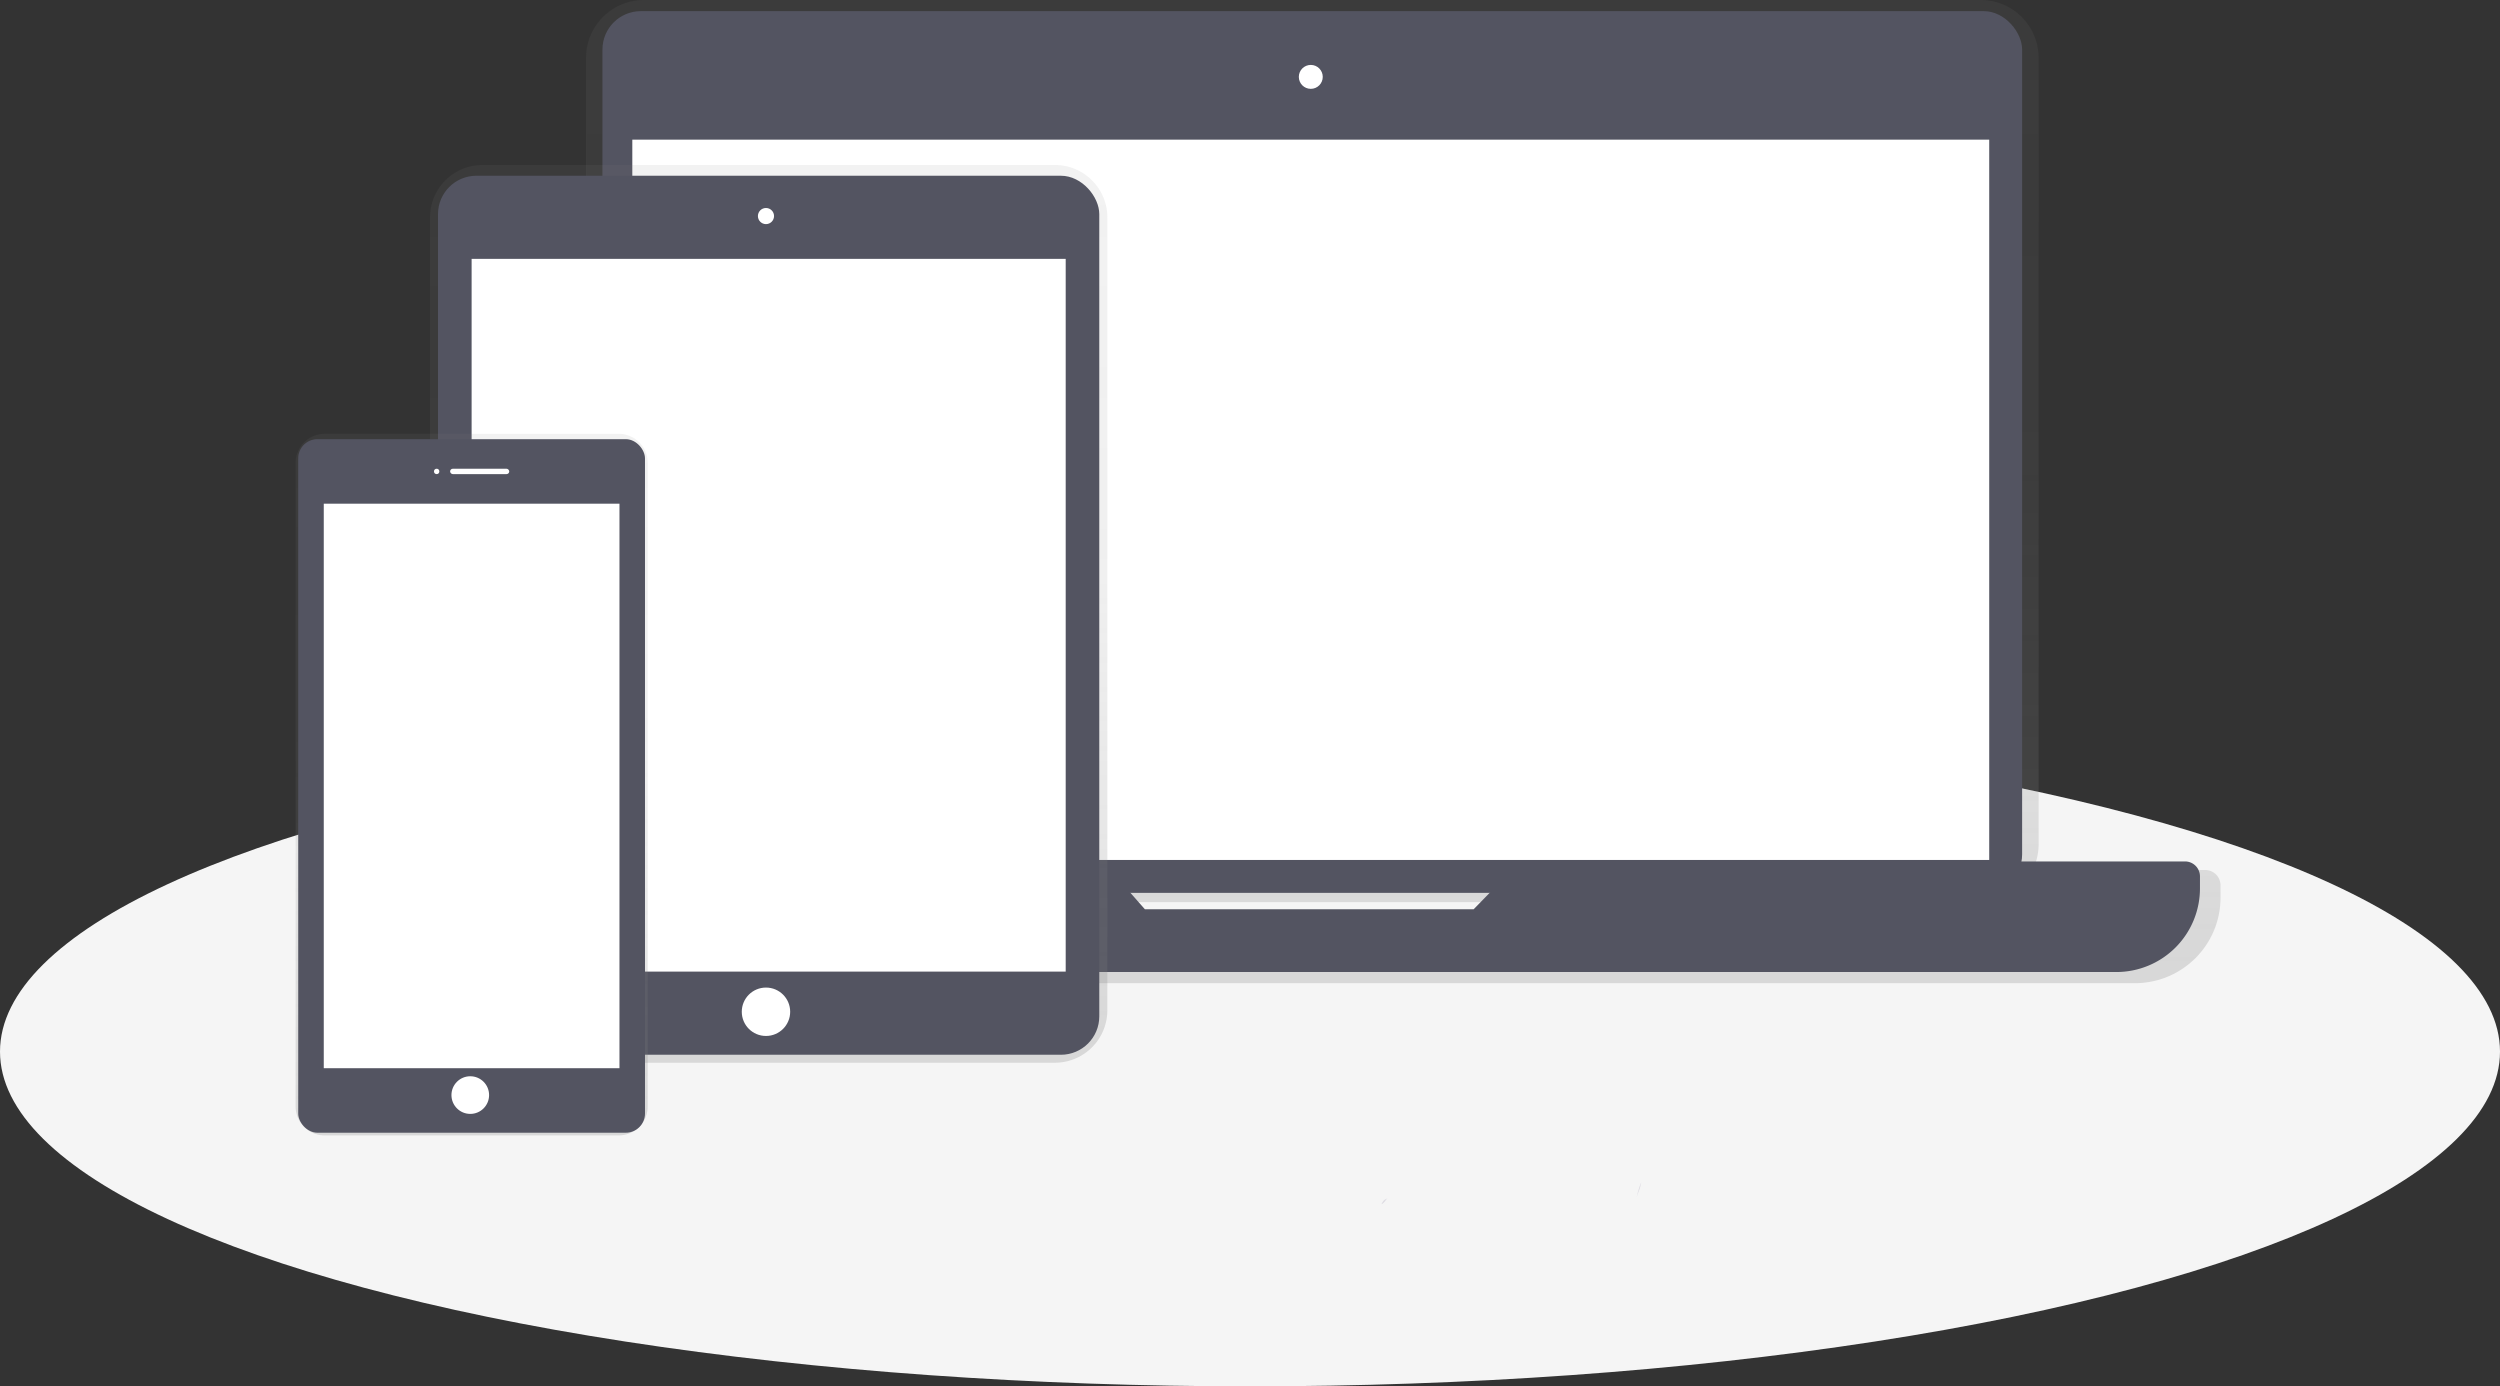 <svg xmlns="http://www.w3.org/2000/svg" xmlns:xlink="http://www.w3.org/1999/xlink" width="130.164" height="72.181" viewBox="0 0 130.164 72.181">
  <rect x="0" y="0" width="130.164" height="72.181" fill="#333333" stroke="none"/>
  <defs>
    <linearGradient id="linear-gradient" x1="0.5" y1="1" x2="0.5" gradientUnits="objectBoundingBox">
      <stop offset="0" stop-color="gray" stop-opacity="0.251"/>
      <stop offset="0.54" stop-color="gray" stop-opacity="0.122"/>
      <stop offset="1" stop-color="gray" stop-opacity="0.102"/>
    </linearGradient>
    <linearGradient id="linear-gradient-3" x1="0.5" y1="1" x2="0.5" y2="0" xlink:href="#linear-gradient"/>
  </defs>
  <g id="Group_1245" data-name="Group 1245" transform="translate(-1022.836 -2309.819)">
    <ellipse id="Ellipse_388" data-name="Ellipse 388" cx="65.082" cy="17.428" rx="65.082" ry="17.428" transform="translate(1022.836 2347.144)" fill="#f5f5f5"/>
    <path id="Path_1299" data-name="Path 1299" d="M430.14,285.577h-8.991a3,3,0,0,0,.313-1.339V243.291a3.011,3.011,0,0,0-3.011-3.011H348.844a3.011,3.011,0,0,0-3.012,3.011v40.948a3,3,0,0,0,.314,1.339h-9.309a.8.8,0,0,0-.8.8v.642a4.454,4.454,0,0,0,4.454,4.449h85.989a4.454,4.454,0,0,0,4.454-4.454v-.642A.8.8,0,0,0,430.14,285.577Zm-55.409,2.547-.767-.875H393.1l-.854.876Z" transform="translate(707.516 2069.539)" fill="url(#linear-gradient)"/>
    <rect id="Rectangle_413" data-name="Rectangle 413" width="73.916" height="45.906" rx="2" transform="translate(1054.203 2310.399)" fill="#535461"/>
    <rect id="Rectangle_414" data-name="Rectangle 414" width="70.648" height="37.503" transform="translate(1055.758 2317.09)" fill="#fff"/>
    <circle id="Ellipse_389" data-name="Ellipse 389" cx="0.623" cy="0.623" r="0.623" transform="translate(1090.46 2313.199)" fill="#fff"/>
    <path id="Path_1300" data-name="Path 1300" d="M401.089,560.73l-2.428,2.49H381.543l-2.193-2.49H344.508a.778.778,0,0,0-.778.778v.627a4.353,4.353,0,0,0,4.353,4.353h84.04a4.353,4.353,0,0,0,4.353-4.353v-.627a.778.778,0,0,0-.778-.778Z" transform="translate(700.902 1793.94)" fill="#535461"/>
    <path id="Path_1301" data-name="Path 1301" d="M380.485,301.65h-29.8a2.731,2.731,0,0,0-2.733,2.726v41.289a2.731,2.731,0,0,0,2.733,2.726h29.8a2.731,2.731,0,0,0,2.733-2.726V304.376A2.731,2.731,0,0,0,380.485,301.65Z" transform="translate(697.273 2016.759)" fill="url(#linear-gradient)"/>
    <rect id="Rectangle_415" data-name="Rectangle 415" width="34.43" height="45.767" rx="2" transform="translate(1045.641 2318.969)" fill="#535461"/>
    <rect id="Rectangle_416" data-name="Rectangle 416" width="30.931" height="37.109" transform="translate(1047.391 2323.297)" fill="#fff"/>
    <circle id="Ellipse_390" data-name="Ellipse 390" cx="0.42" cy="0.42" r="0.42" transform="translate(1062.297 2320.648)" fill="#fff"/>
    <circle id="Ellipse_391" data-name="Ellipse 391" cx="1.26" cy="1.26" r="1.26" transform="translate(1061.457 2361.237)" fill="#fff"/>
    <path id="Path_1302" data-name="Path 1302" d="M314.768,401.65h-15.3a1.513,1.513,0,0,0-1.516,1.51v33.51a1.513,1.513,0,0,0,1.516,1.51h15.3a1.513,1.513,0,0,0,1.516-1.51V403.16A1.513,1.513,0,0,0,314.768,401.65Z" transform="translate(740.275 1930.755)" fill="url(#linear-gradient-3)"/>
    <rect id="Rectangle_417" data-name="Rectangle 417" width="18.055" height="36.11" rx="1" transform="translate(1038.363 2332.685)" fill="#535461"/>
    <rect id="Rectangle_418" data-name="Rectangle 418" width="15.396" height="29.392" transform="translate(1039.693 2336.044)" fill="#fff"/>
    <circle id="Ellipse_392" data-name="Ellipse 392" cx="0.14" cy="0.14" r="0.14" transform="translate(1045.431 2334.224)" fill="#fff"/>
    <rect id="Rectangle_419" data-name="Rectangle 419" width="3.079" height="0.28" rx="0.14" transform="translate(1046.271 2334.224)" fill="#fff"/>
    <circle id="Ellipse_393" data-name="Ellipse 393" cx="0.98" cy="0.98" r="0.98" transform="translate(1046.341 2365.855)" fill="#fff"/>
    <path id="Path_1334" data-name="Path 1334" d="M797.112,680a.128.128,0,0,1-.013.039,4.1,4.1,0,0,0-.22.74c.034-.109.073-.221.118-.333A2.032,2.032,0,0,0,797.112,680Z" transform="translate(311.176 1691.363)" fill="#dddbe2"/>
    <path id="Path_1337" data-name="Path 1337" d="M702.116,685.946c-.074.02-.147.119-.216.255l.022-.008c.062-.017.167-.14.294-.322A.272.272,0,0,1,702.116,685.946Z" transform="translate(392.862 1686.314)" fill="#dddbe2"/>
  </g>
</svg>
